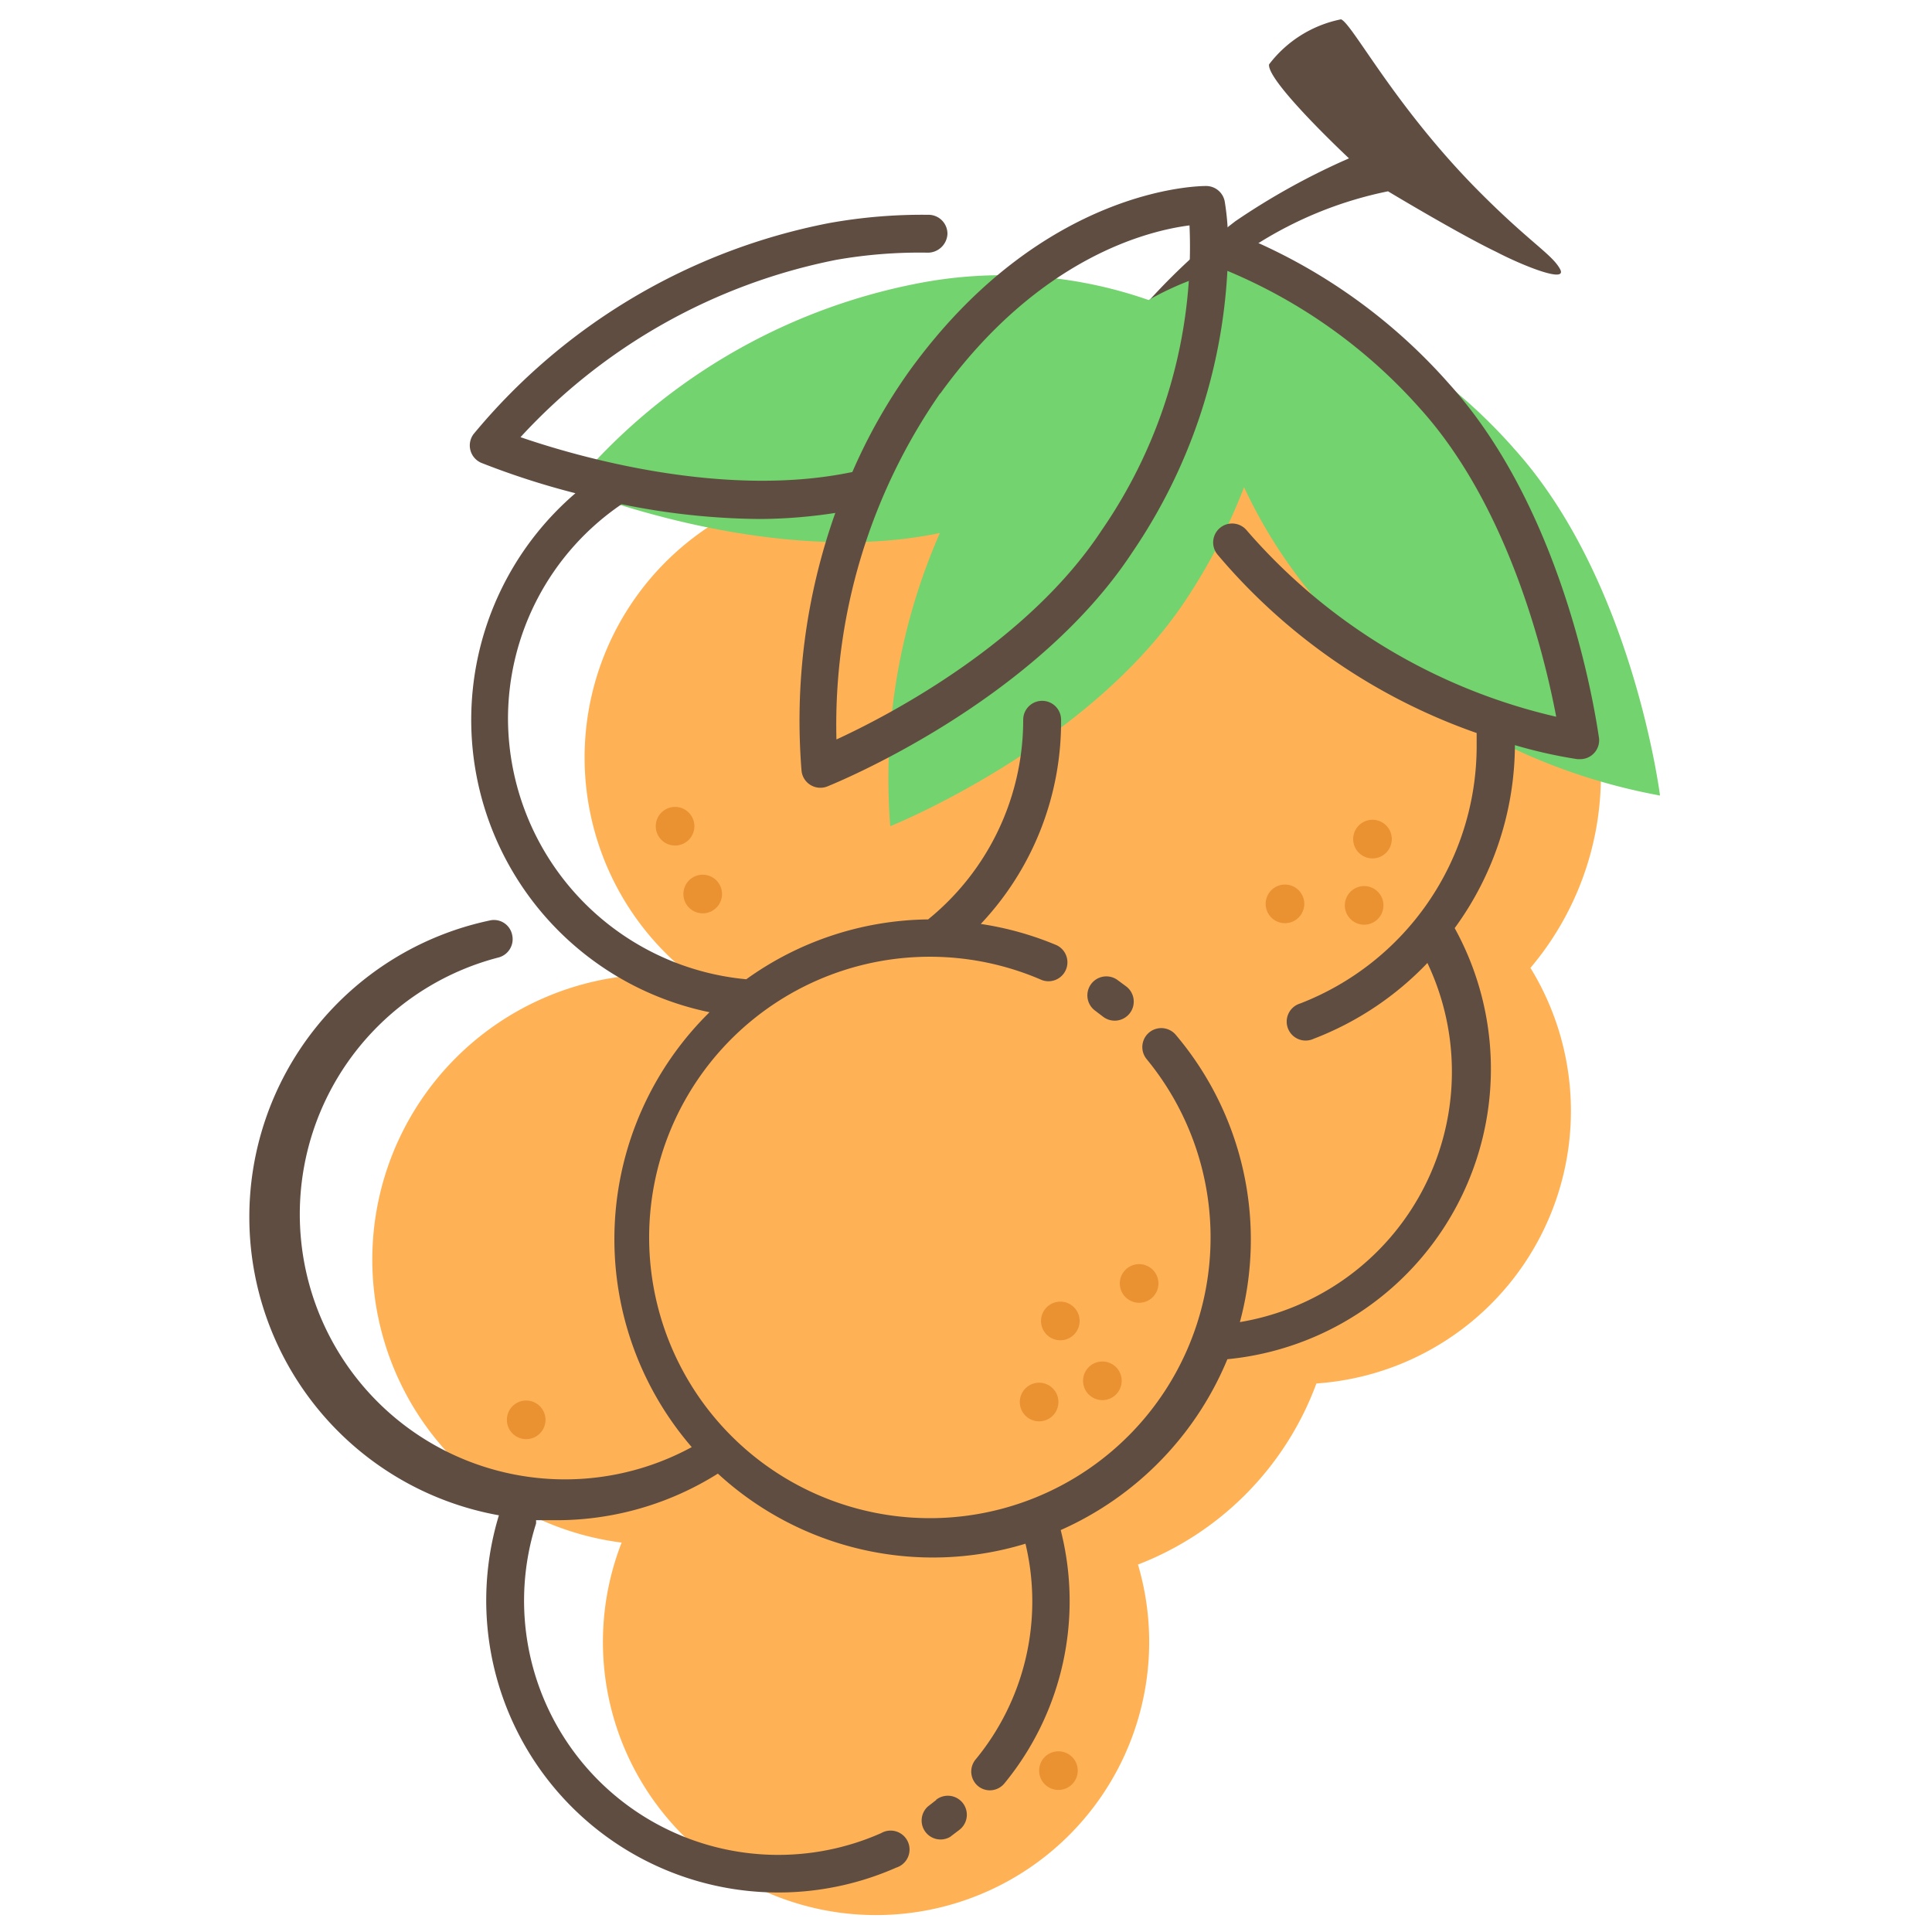 <?xml version="1.0" standalone="no"?><!DOCTYPE svg PUBLIC "-//W3C//DTD SVG 1.1//EN" "http://www.w3.org/Graphics/SVG/1.1/DTD/svg11.dtd"><svg t="1642516431281" class="icon" viewBox="0 0 1024 1024" version="1.1" xmlns="http://www.w3.org/2000/svg" p-id="3285" width="128" height="128" xmlns:xlink="http://www.w3.org/1999/xlink"><defs><style type="text/css"></style></defs><path d="M848.515 411.206a158.419 158.419 0 0 0-278.889-102.802A146.573 146.573 0 1 0 365.427 516.417a152.998 152.998 0 0 0-15.862 0 151.191 151.191 0 0 0-20.078 301.176 144.765 144.765 0 1 0 273.669 11.645 163.438 163.438 0 0 0 94.569-95.975 144.765 144.765 0 0 0 113.443-220.26 157.816 157.816 0 0 0 37.346-101.798z" fill="#FFB255" p-id="3286"></path><path d="M584.282 731.859m-10.24 0a10.24 10.24 0 1 0 20.48 0 10.24 10.24 0 1 0-20.48 0Z" fill="#EA9232" p-id="3287"></path><path d="M560.991 938.466m-10.24 0a10.24 10.24 0 1 0 20.48 0 10.24 10.24 0 1 0-20.48 0Z" fill="#EA9232" p-id="3288"></path><path d="M278.889 752.54m-10.24 0a10.24 10.24 0 1 0 20.48 0 10.24 10.24 0 1 0-20.48 0Z" fill="#EA9232" p-id="3289"></path><path d="M550.751 743.103m-10.24 0a10.24 10.24 0 1 0 20.48 0 10.24 10.24 0 1 0-20.48 0Z" fill="#EA9232" p-id="3290"></path><path d="M561.995 700.135m-10.24 0a10.24 10.24 0 1 0 20.48 0 10.24 10.24 0 1 0-20.48 0Z" fill="#EA9232" p-id="3291"></path><path d="M681.06 479.071m-10.24 0a10.24 10.24 0 1 0 20.48 0 10.24 10.24 0 1 0-20.48 0Z" fill="#EA9232" p-id="3292"></path><path d="M723.024 479.875m-10.24 0a10.24 10.24 0 1 0 20.48 0 10.24 10.24 0 1 0-20.48 0Z" fill="#EA9232" p-id="3293"></path><path d="M372.455 473.851m-10.24 0a10.24 10.24 0 1 0 20.48 0 10.24 10.24 0 1 0-20.48 0Z" fill="#EA9232" p-id="3294"></path><path d="M357.798 437.911m-10.24 0a10.24 10.24 0 1 0 20.48 0 10.24 10.24 0 1 0-20.48 0Z" fill="#EA9232" p-id="3295"></path><path d="M727.442 444.737m-10.24 0a10.24 10.24 0 1 0 20.48 0 10.24 10.24 0 1 0-20.48 0Z" fill="#EA9232" p-id="3296"></path><path d="M603.758 680.257m-10.24 0a10.24 10.24 0 1 0 20.48 0 10.24 10.24 0 1 0-20.48 0Z" fill="#EA9232" p-id="3297"></path><path d="M672.627 34.133A63.649 63.649 0 0 1 710.776 10.24c6.024 2.409 27.909 45.176 71.479 89.55 28.11 28.511 40.157 34.736 44.574 42.767S806.551 140.549 793.098 133.522c-20.078-9.638-57.424-32.125-57.424-32.125a206.607 206.607 0 0 0-122.278 76.097l-9.838-12.047a346.755 346.755 0 0 1 51.2-48.188 370.246 370.246 0 0 1 60.235-33.33S671.423 43.169 672.627 34.133z" fill="#604D42" p-id="3298"></path><path d="M803.137 238.532a282.905 282.905 0 0 0-126.093-83.125 134.726 134.726 0 0 0-1.606-16.464 155.206 155.206 0 0 0-66.66 20.078 234.717 234.717 0 0 0-123.282-8.634 317.44 317.44 0 0 0-182.513 108.223s104.207 42.968 195.162 23.893A324.467 324.467 0 0 0 471.843 437.911s105.613-42.365 157.013-120.471a306.397 306.397 0 0 0 30.519-59.231 264.634 264.634 0 0 0 36.543 57.625A317.44 317.44 0 0 0 879.837 421.647s-14.256-113.443-76.7-183.115z" fill="#73D36E" p-id="3299"></path><path d="M592.314 519.429a10.039 10.039 0 1 0-11.846 16.264l4.216 3.213a10.039 10.039 0 0 0 12.248-16.063zM496.339 953.926l-4.618 3.614a10.039 10.039 0 0 0 11.846 16.063l5.02-3.815a10.039 10.039 0 0 0-12.449-15.862z" fill="#604D42" p-id="3300"></path><path d="M768.201 203.595a297.562 297.562 0 0 0-117.459-81.518 133.923 133.923 0 0 0-1.606-15.26 10.039 10.039 0 0 0-9.838-8.232c-2.811 0-86.538 0-157.415 98.184a292.543 292.543 0 0 0-30.118 53.409c-68.066 14.256-145.569-8.031-175.887-18.472a308.605 308.605 0 0 1 167.253-93.967A254.795 254.795 0 0 1 491.922 133.923a10.441 10.441 0 0 0 10.24-9.838 10.039 10.039 0 0 0-10.24-10.24 278.086 278.086 0 0 0-52.605 4.417A324.668 324.668 0 0 0 250.98 230.099a10.039 10.039 0 0 0 4.216 15.26 415.624 415.624 0 0 0 49.795 16.063 158.218 158.218 0 0 0 71.078 275.075 168.659 168.659 0 0 0-9.437 230.5 140.549 140.549 0 1 1-102.802-259.413 10.039 10.039 0 0 0 7.63-12.047 9.838 9.838 0 0 0-12.047-7.63A160.627 160.627 0 0 0 264.433 803.137a154.805 154.805 0 0 0 210.623 186.729 10.039 10.039 0 1 0-8.031-18.271 134.726 134.726 0 0 1-182.915-164.041 9.437 9.437 0 0 0 0-1.807h11.244a160.627 160.627 0 0 0 85.133-24.696 168.257 168.257 0 0 0 163.037 37.145 131.715 131.715 0 0 1-26.504 114.447 10.039 10.039 0 0 0 1.405 14.055 9.838 9.838 0 0 0 6.224 2.209 10.039 10.039 0 0 0 7.831-3.815 152.195 152.195 0 0 0 29.716-134.124 170.265 170.265 0 0 0 88.345-90.554 154.604 154.604 0 0 0 120.471-228.493 165.446 165.446 0 0 0 31.925-96.979 250.78 250.78 0 0 0 33.129 7.429h1.405a10.039 10.039 0 0 0 10.039-11.244c-0.803-4.417-15.46-116.656-79.31-187.533z m-269.854 5.02c52.204-72.282 110.231-86.337 132.116-89.148A264.232 264.232 0 0 1 583.881 281.098c-38.551 58.629-110.431 96.979-140.549 110.833a307.802 307.802 0 0 1 55.015-183.517zM660.781 281.098a10.039 10.039 0 0 0-15.46 12.85 316.035 316.035 0 0 0 137.336 94.569v7.429a146.372 146.372 0 0 1-93.565 135.931 10.039 10.039 0 1 0 7.228 18.673 164.442 164.442 0 0 0 60.235-40.157 134.525 134.525 0 0 1-99.388 190.344 167.856 167.856 0 0 0-33.933-152.195 10.039 10.039 0 0 0-15.46 12.85A148.781 148.781 0 1 1 552.157 519.429a10.039 10.039 0 0 0 7.831-18.472 167.454 167.454 0 0 0-40.157-11.244A156.009 156.009 0 0 0 562.397 381.49a10.039 10.039 0 0 0-20.078 0A136.132 136.132 0 0 1 491.922 487.304a168.257 168.257 0 0 0-96.376 31.724A139.144 139.144 0 0 1 269.252 381.49a137.537 137.537 0 0 1 60.235-114.246 375.667 375.667 0 0 0 73.085 7.831 267.645 267.645 0 0 0 40.157-3.213 328.684 328.684 0 0 0-17.87 136.935 10.039 10.039 0 0 0 13.653 8.031c4.417-1.807 109.227-44.373 161.631-124.085a292.141 292.141 0 0 0 50.397-149.183A281.098 281.098 0 0 1 752.941 216.847c46.984 52.204 65.857 131.313 71.881 163.037A308.605 308.605 0 0 1 660.781 281.098z" fill="#604D42" p-id="3301"></path></svg>